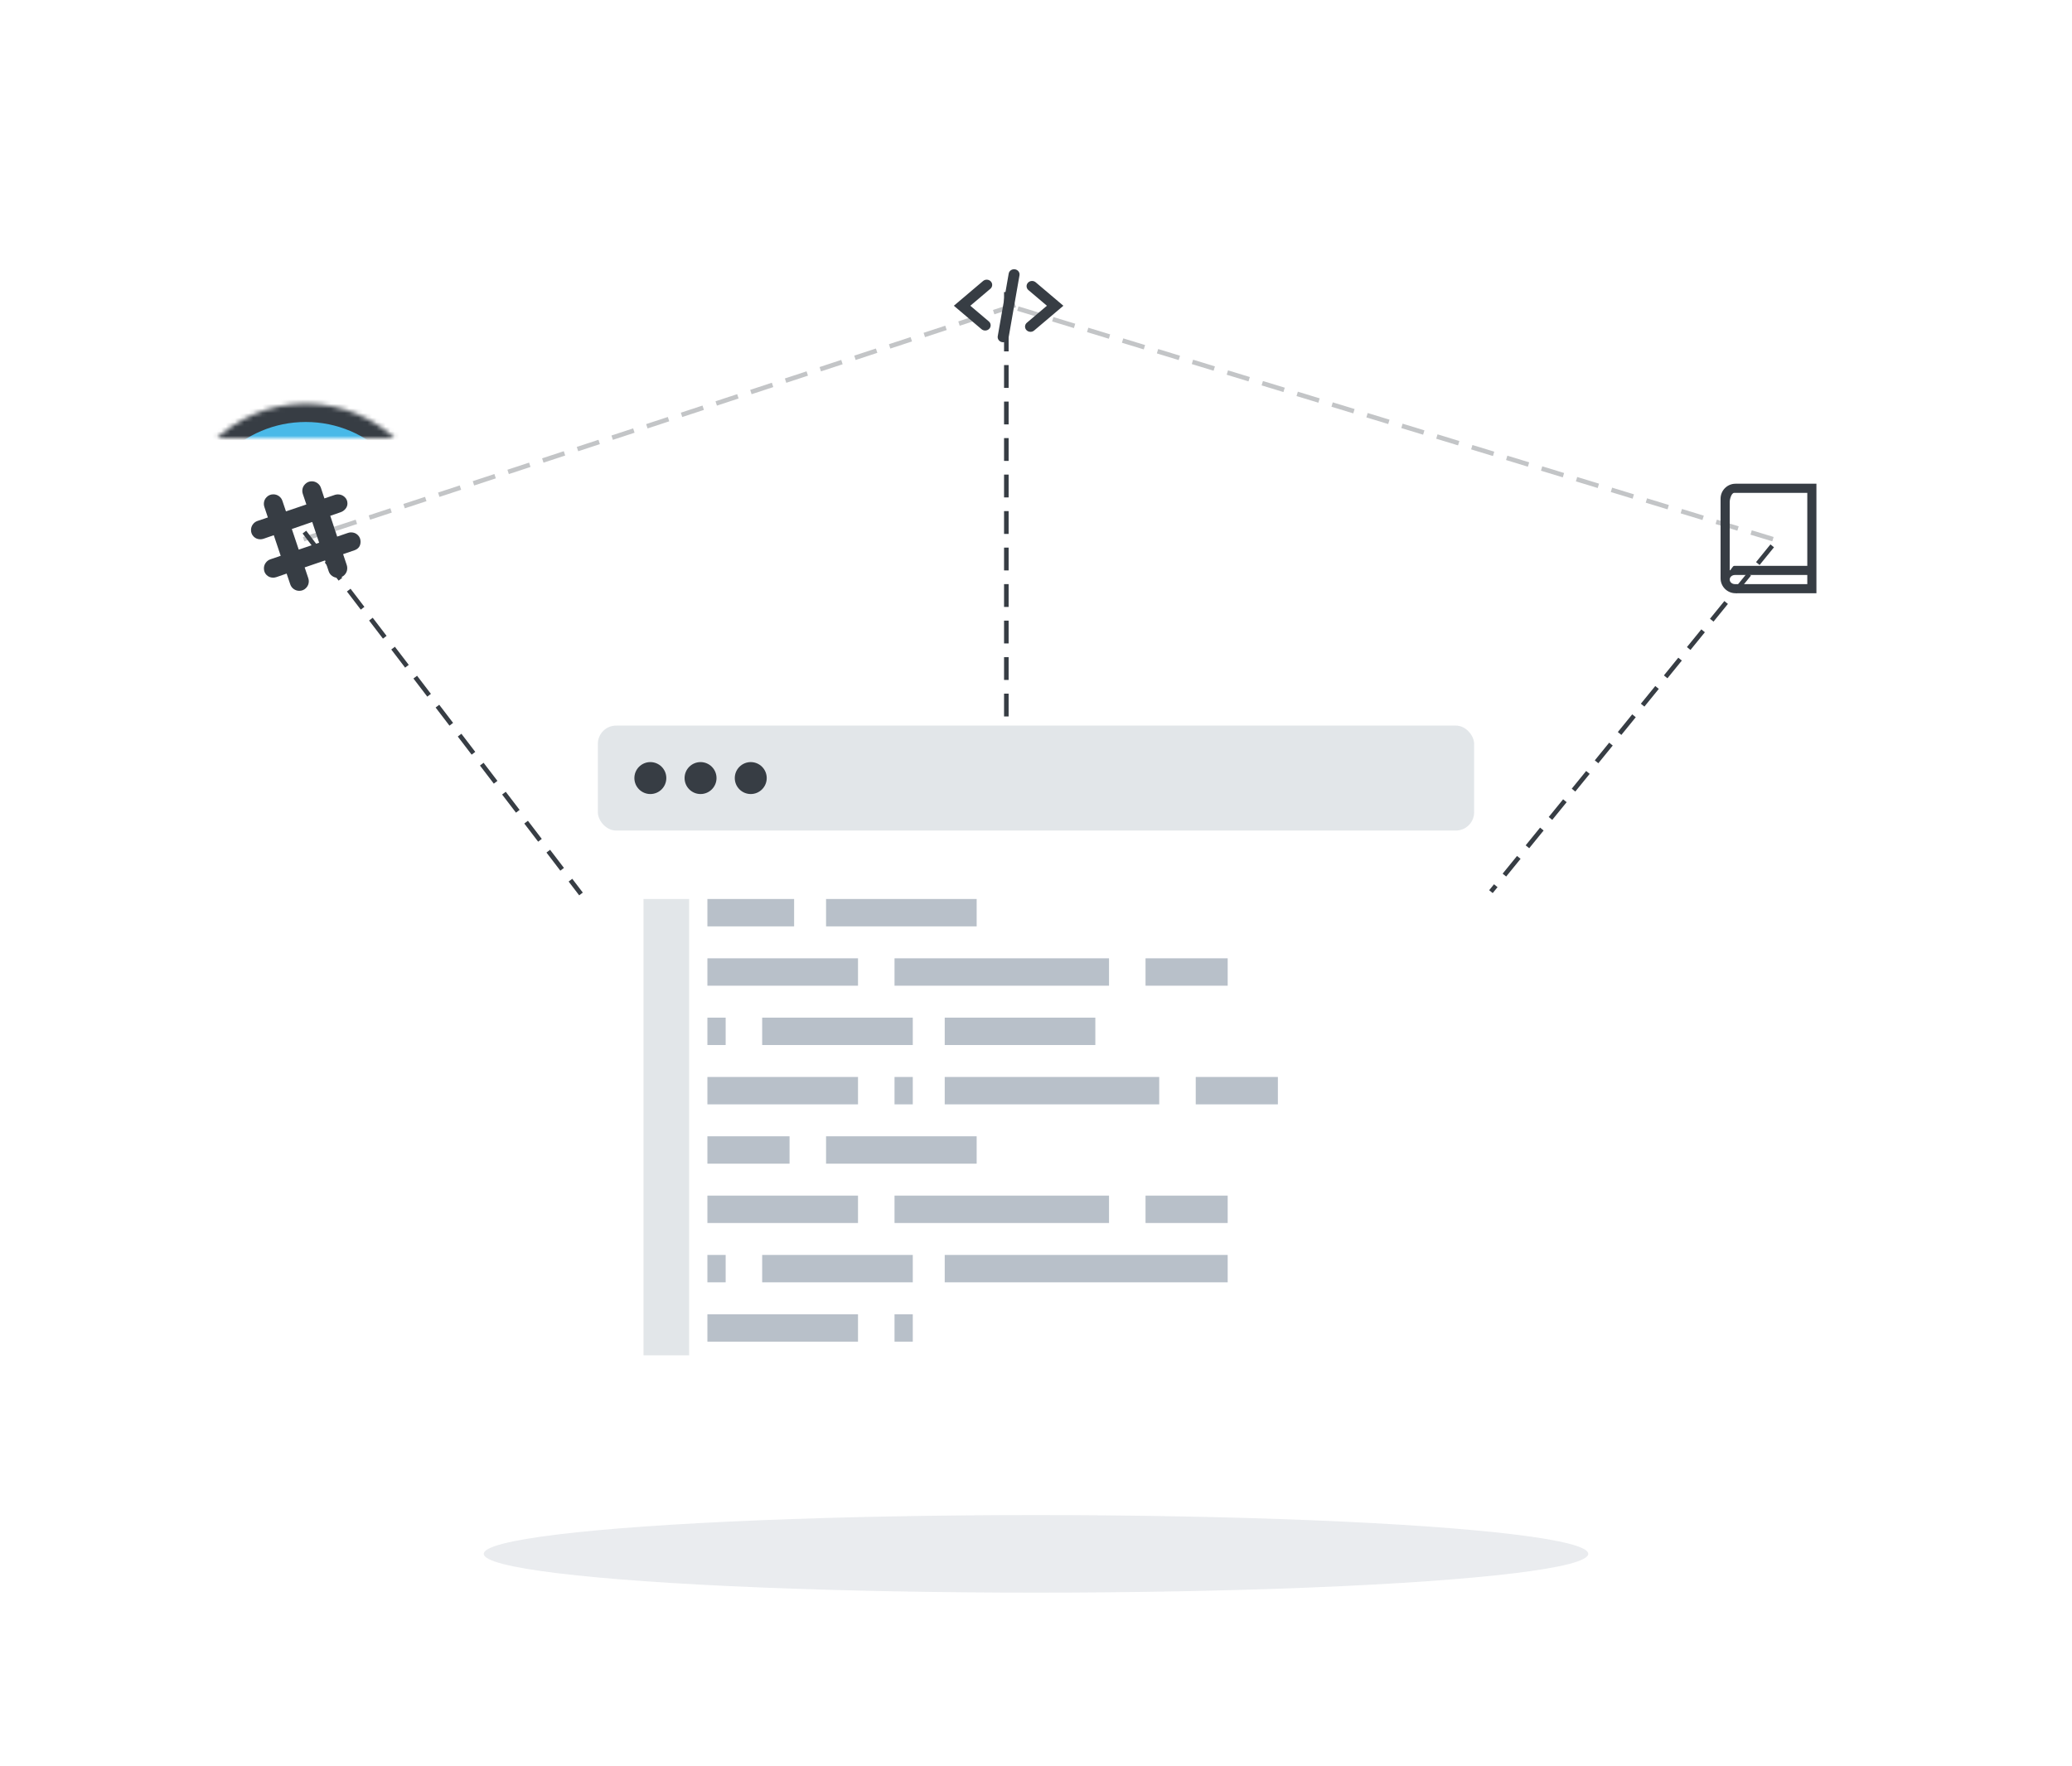 <?xml version="1.0" encoding="UTF-8" standalone="no"?>
<svg width="454px" height="387px" viewBox="0 0 454 387" version="1.1" xmlns="http://www.w3.org/2000/svg" xmlns:xlink="http://www.w3.org/1999/xlink">
    <!-- Generator: Sketch 3.7 (28169) - http://www.bohemiancoding.com/sketch -->
    <title>Group 55</title>
    <desc>Created with Sketch.</desc>
    <defs>
        <filter x="-50%" y="-50%" width="200%" height="200%" filterUnits="objectBoundingBox" id="filter-1">
            <feOffset dx="0" dy="0" in="SourceAlpha" result="shadowOffsetOuter1"></feOffset>
            <feGaussianBlur stdDeviation="20" in="shadowOffsetOuter1" result="shadowBlurOuter1"></feGaussianBlur>
            <feColorMatrix values="0 0 0 0 0   0 0 0 0 0   0 0 0 0 0  0 0 0 0.148 0" type="matrix" in="shadowBlurOuter1" result="shadowMatrixOuter1"></feColorMatrix>
            <feMerge>
                <feMergeNode in="shadowMatrixOuter1"></feMergeNode>
                <feMergeNode in="SourceGraphic"></feMergeNode>
            </feMerge>
        </filter>
        <circle id="path-2" cx="29" cy="79.47" r="29"></circle>
        <mask id="mask-3" maskContentUnits="userSpaceOnUse" maskUnits="objectBoundingBox" x="0" y="0" width="58" height="58" fill="white">
            <use xlink:href="#path-2"></use>
        </mask>
        <circle id="path-4" cx="183" cy="29" r="29"></circle>
        <mask id="mask-5" maskContentUnits="userSpaceOnUse" maskUnits="objectBoundingBox" x="0" y="0" width="58" height="58" fill="white">
            <use xlink:href="#path-4"></use>
        </mask>
        <circle id="path-6" cx="349" cy="79.47" r="29"></circle>
        <mask id="mask-7" maskContentUnits="userSpaceOnUse" maskUnits="objectBoundingBox" x="0" y="0" width="58" height="58" fill="white">
            <use xlink:href="#path-6"></use>
        </mask>
        <rect id="path-8" x="93" y="148" width="192" height="120"></rect>
        <mask id="mask-9" maskContentUnits="userSpaceOnUse" maskUnits="objectBoundingBox" x="-4" y="-4" width="200" height="128">
            <rect x="89" y="144" width="200" height="128" fill="white"></rect>
            <use xlink:href="#path-8" fill="black"></use>
        </mask>
        <rect id="path-10" x="93" y="121" width="192" height="23" rx="4"></rect>
        <mask id="mask-11" maskContentUnits="userSpaceOnUse" maskUnits="objectBoundingBox" x="-4" y="-4" width="200" height="31">
            <rect x="89" y="117" width="200" height="31" fill="white"></rect>
            <use xlink:href="#path-10" fill="black"></use>
        </mask>
    </defs>
    <g id="Desktop-design" stroke="none" stroke-width="1" fill="none" fill-rule="evenodd">
        <g id="Help-page" transform="translate(-923, -736)">
            <g id="Group-22" filter="url(#filter-1)" transform="translate(99, 30)">
                <g id="Group-55" transform="translate(862, 744)">
                    <g id="Illustration-#1">
                        <g id="Group-21">
                            <path d="M350,80 L183,29" id="Line" stroke="#373D44" stroke-linecap="square" stroke-dasharray="4" opacity="0.3"></path>
                            <path d="M184,29 L29,80" id="Line" stroke="#373D44" stroke-linecap="square" stroke-dasharray="4" opacity="0.3"></path>
                            <path d="M29,79 L89,157.5" id="Line" stroke="#373D44" stroke-linecap="square" stroke-dasharray="4"></path>
                            <path d="M350,82 L289,157" id="Line" stroke="#373D44" stroke-linecap="square" stroke-dasharray="4"></path>
                            <path d="M182.5,26.5 L182.5,119.548" id="Line" stroke="#373D44" stroke-linecap="square" stroke-dasharray="4"></path>
                            <use id="Oval-644-Copy" stroke="#373D44" mask="url(#mask-3)" stroke-width="8" fill="#49B9E8" xlink:href="#path-2"></use>
                            <path d="M38.909,78.662 C39.505,78.662 40.002,78.857 40.401,79.246 C40.8,79.636 41,80.124 41,80.71 C41,81.643 40.553,82.268 39.659,82.585 L37.178,83.436 L37.986,85.845 C38.053,86.047 38.087,86.273 38.087,86.523 C38.087,87.09 37.885,87.58 37.481,87.994 C37.077,88.407 36.591,88.614 36.024,88.614 C35.572,88.614 35.161,88.484 34.791,88.225 C34.421,87.965 34.163,87.619 34.019,87.186 L33.226,84.806 L28.755,86.335 L29.548,88.701 C29.625,88.931 29.663,89.157 29.663,89.379 C29.663,89.946 29.462,90.436 29.058,90.85 C28.654,91.263 28.163,91.47 27.587,91.47 C27.135,91.47 26.726,91.34 26.361,91.08 C25.995,90.821 25.74,90.475 25.596,90.042 L24.803,87.691 L22.596,88.455 C22.317,88.542 22.077,88.585 21.875,88.585 C21.288,88.585 20.8,88.393 20.411,88.008 C20.022,87.624 19.827,87.138 19.827,86.552 C19.827,86.1 19.959,85.691 20.224,85.326 C20.488,84.96 20.832,84.705 21.255,84.561 L23.505,83.797 L21.99,79.282 L19.74,80.061 C19.49,80.138 19.26,80.177 19.048,80.177 C18.471,80.177 17.986,79.982 17.591,79.593 C17.197,79.203 17,78.72 17,78.143 C17,77.691 17.132,77.282 17.397,76.917 C17.661,76.552 18.005,76.297 18.428,76.153 L20.692,75.388 L19.928,73.095 C19.851,72.864 19.812,72.638 19.812,72.417 C19.812,71.84 20.014,71.347 20.418,70.939 C20.822,70.53 21.312,70.326 21.889,70.326 C22.341,70.326 22.75,70.455 23.115,70.715 C23.481,70.975 23.736,71.321 23.88,71.754 L24.659,74.061 L29.13,72.547 L28.351,70.239 C28.274,70.008 28.236,69.782 28.236,69.561 C28.236,68.994 28.44,68.504 28.849,68.09 C29.257,67.677 29.745,67.47 30.312,67.47 C30.764,67.47 31.175,67.602 31.546,67.867 C31.916,68.131 32.173,68.475 32.317,68.898 L33.082,71.22 L35.418,70.427 C35.62,70.369 35.827,70.34 36.038,70.34 C36.615,70.34 37.108,70.53 37.517,70.91 C37.925,71.29 38.13,71.763 38.13,72.33 C38.13,72.763 37.986,73.155 37.697,73.506 C37.409,73.857 37.053,74.105 36.63,74.249 L34.365,75.028 L35.88,79.585 L38.245,78.778 C38.476,78.701 38.697,78.662 38.909,78.662 L38.909,78.662 Z M27.457,82.441 L31.928,80.927 L30.413,76.383 L25.942,77.927 L27.457,82.441 Z" id="Shape" fill="#373D44"></path>
                            <use id="Oval-644-Copy" stroke="#373D44" mask="url(#mask-5)" stroke-width="8" fill="#3CCD3F" xlink:href="#path-4"></use>
                            <path d="M177.865,34.429 C177.582,34.429 177.297,34.334 177.069,34.141 L171,29 L177.406,23.574 C177.9,23.157 178.658,23.197 179.098,23.669 C179.539,24.141 179.494,24.863 178.999,25.282 L174.61,29 L178.662,32.431 C179.157,32.85 179.201,33.573 178.761,34.045 C178.525,34.299 178.195,34.429 177.865,34.429 L177.865,34.429 Z M188.594,34.426 L195,29 L188.931,23.859 C188.436,23.44 187.678,23.482 187.239,23.954 C186.799,24.426 186.843,25.149 187.338,25.568 L191.39,29 L187.001,32.717 C186.506,33.136 186.461,33.858 186.902,34.33 C187.138,34.585 187.468,34.714 187.798,34.714 C188.081,34.714 188.366,34.619 188.594,34.426 L188.594,34.426 Z M182.983,36.046 L185.382,22.331 C185.491,21.709 185.05,21.12 184.396,21.016 C183.74,20.911 183.124,21.333 183.017,21.956 L180.618,35.67 C180.509,36.293 180.95,36.881 181.604,36.985 C181.671,36.995 181.736,37 181.802,37 C182.378,37 182.886,36.603 182.983,36.046 L182.983,36.046 Z" id="Shape" fill="#373D44"></path>
                            <use id="Oval-644-Copy" stroke="#373D44" mask="url(#mask-7)" stroke-width="8" fill="#FFCC01" xlink:href="#path-6"></use>
                            <path d="M339,71.273 L339,88.727 C339,90.535 340.465,92 342.273,92 L360,92 L360,68 L342.273,68 C340.465,68 339,69.465 339,71.273 Z M358,90 L342.133,90 C341.507,90 341,89.552 341,89 C341,88.448 341.507,88 342.133,88 L358,88 L358,90 L358,90 Z M342,86 C341.602,86 341.355,86.879 341,87 L341,72 C341,71.397 341.374,70 342,70 L358,70 L358,86 L342,86 Z" id="Shape" fill="#373D44"></path>
                            <ellipse id="Oval-51" fill="#B8C0C9" opacity="0.3" cx="189" cy="302.5" rx="121" ry="8.5"></ellipse>
                            <g id="Rectangle-121">
                                <use fill="#FFFFFF" fill-rule="evenodd" xlink:href="#path-8"></use>
                                <use stroke="#373D44" mask="url(#mask-9)" stroke-width="8" xlink:href="#path-8"></use>
                            </g>
                            <g id="Rectangle-121">
                                <use fill-opacity="0.4" fill="#B8C0C9" fill-rule="evenodd" xlink:href="#path-10"></use>
                                <use stroke="#373D44" mask="url(#mask-11)" stroke-width="8" xlink:href="#path-10"></use>
                            </g>
                            <ellipse id="Oval-66" fill="#373D44" cx="104.499" cy="132.5" rx="3.499" ry="3.5"></ellipse>
                            <ellipse id="Oval-66" fill="#373D44" cx="115.499" cy="132.5" rx="3.499" ry="3.5"></ellipse>
                            <ellipse id="Oval-66" fill="#373D44" cx="126.499" cy="132.5" rx="3.499" ry="3.5"></ellipse>
                            <rect id="Rectangle-123" fill="#B8C0C9" opacity="0.4" x="103" y="159" width="10" height="100"></rect>
                            <rect id="Rectangle-124" fill="#B8C0C9" x="117" y="159" width="19" height="6"></rect>
                            <rect id="Rectangle-124" fill="#B8C0C9" x="117" y="211" width="18" height="6"></rect>
                            <rect id="Rectangle-124" fill="#B8C0C9" x="117" y="237" width="4" height="6"></rect>
                            <rect id="Rectangle-124" fill="#B8C0C9" x="158" y="250" width="4" height="6"></rect>
                            <rect id="Rectangle-124" fill="#B8C0C9" x="169" y="237" width="62" height="6"></rect>
                            <rect id="Rectangle-124" fill="#B8C0C9" x="129" y="237" width="33" height="6"></rect>
                            <rect id="Rectangle-124" fill="#B8C0C9" x="117" y="224" width="33" height="6"></rect>
                            <rect id="Rectangle-124" fill="#B8C0C9" x="117" y="250" width="33" height="6"></rect>
                            <rect id="Rectangle-124" fill="#B8C0C9" x="158" y="224" width="47" height="6"></rect>
                            <rect id="Rectangle-124" fill="#B8C0C9" x="169" y="198" width="47" height="6"></rect>
                            <rect id="Rectangle-124" fill="#B8C0C9" x="213" y="224" width="18" height="6"></rect>
                            <rect id="Rectangle-124" fill="#B8C0C9" x="143" y="211" width="33" height="6"></rect>
                            <rect id="Rectangle-124" fill="#B8C0C9" x="117" y="185" width="4" height="6"></rect>
                            <rect id="Rectangle-124" fill="#B8C0C9" x="158" y="198" width="4" height="6"></rect>
                            <rect id="Rectangle-124" fill="#B8C0C9" x="169" y="185" width="33" height="6"></rect>
                            <rect id="Rectangle-124" fill="#B8C0C9" x="129" y="185" width="33" height="6"></rect>
                            <rect id="Rectangle-124" fill="#B8C0C9" x="117" y="172" width="33" height="6"></rect>
                            <rect id="Rectangle-124" fill="#B8C0C9" x="117" y="198" width="33" height="6"></rect>
                            <rect id="Rectangle-124" fill="#B8C0C9" x="158" y="172" width="47" height="6"></rect>
                            <rect id="Rectangle-124" fill="#B8C0C9" x="213" y="172" width="18" height="6"></rect>
                            <rect id="Rectangle-124" fill="#B8C0C9" x="224" y="198" width="18" height="6"></rect>
                            <rect id="Rectangle-124" fill="#B8C0C9" x="143" y="159" width="33" height="6"></rect>
                            <g id="***-Browser" transform="translate(103, 159)" opacity="0.3">
                                <g id="Group-47"></g>
                            </g>
                        </g>
                    </g>
                </g>
            </g>
        </g>
    </g>
</svg>